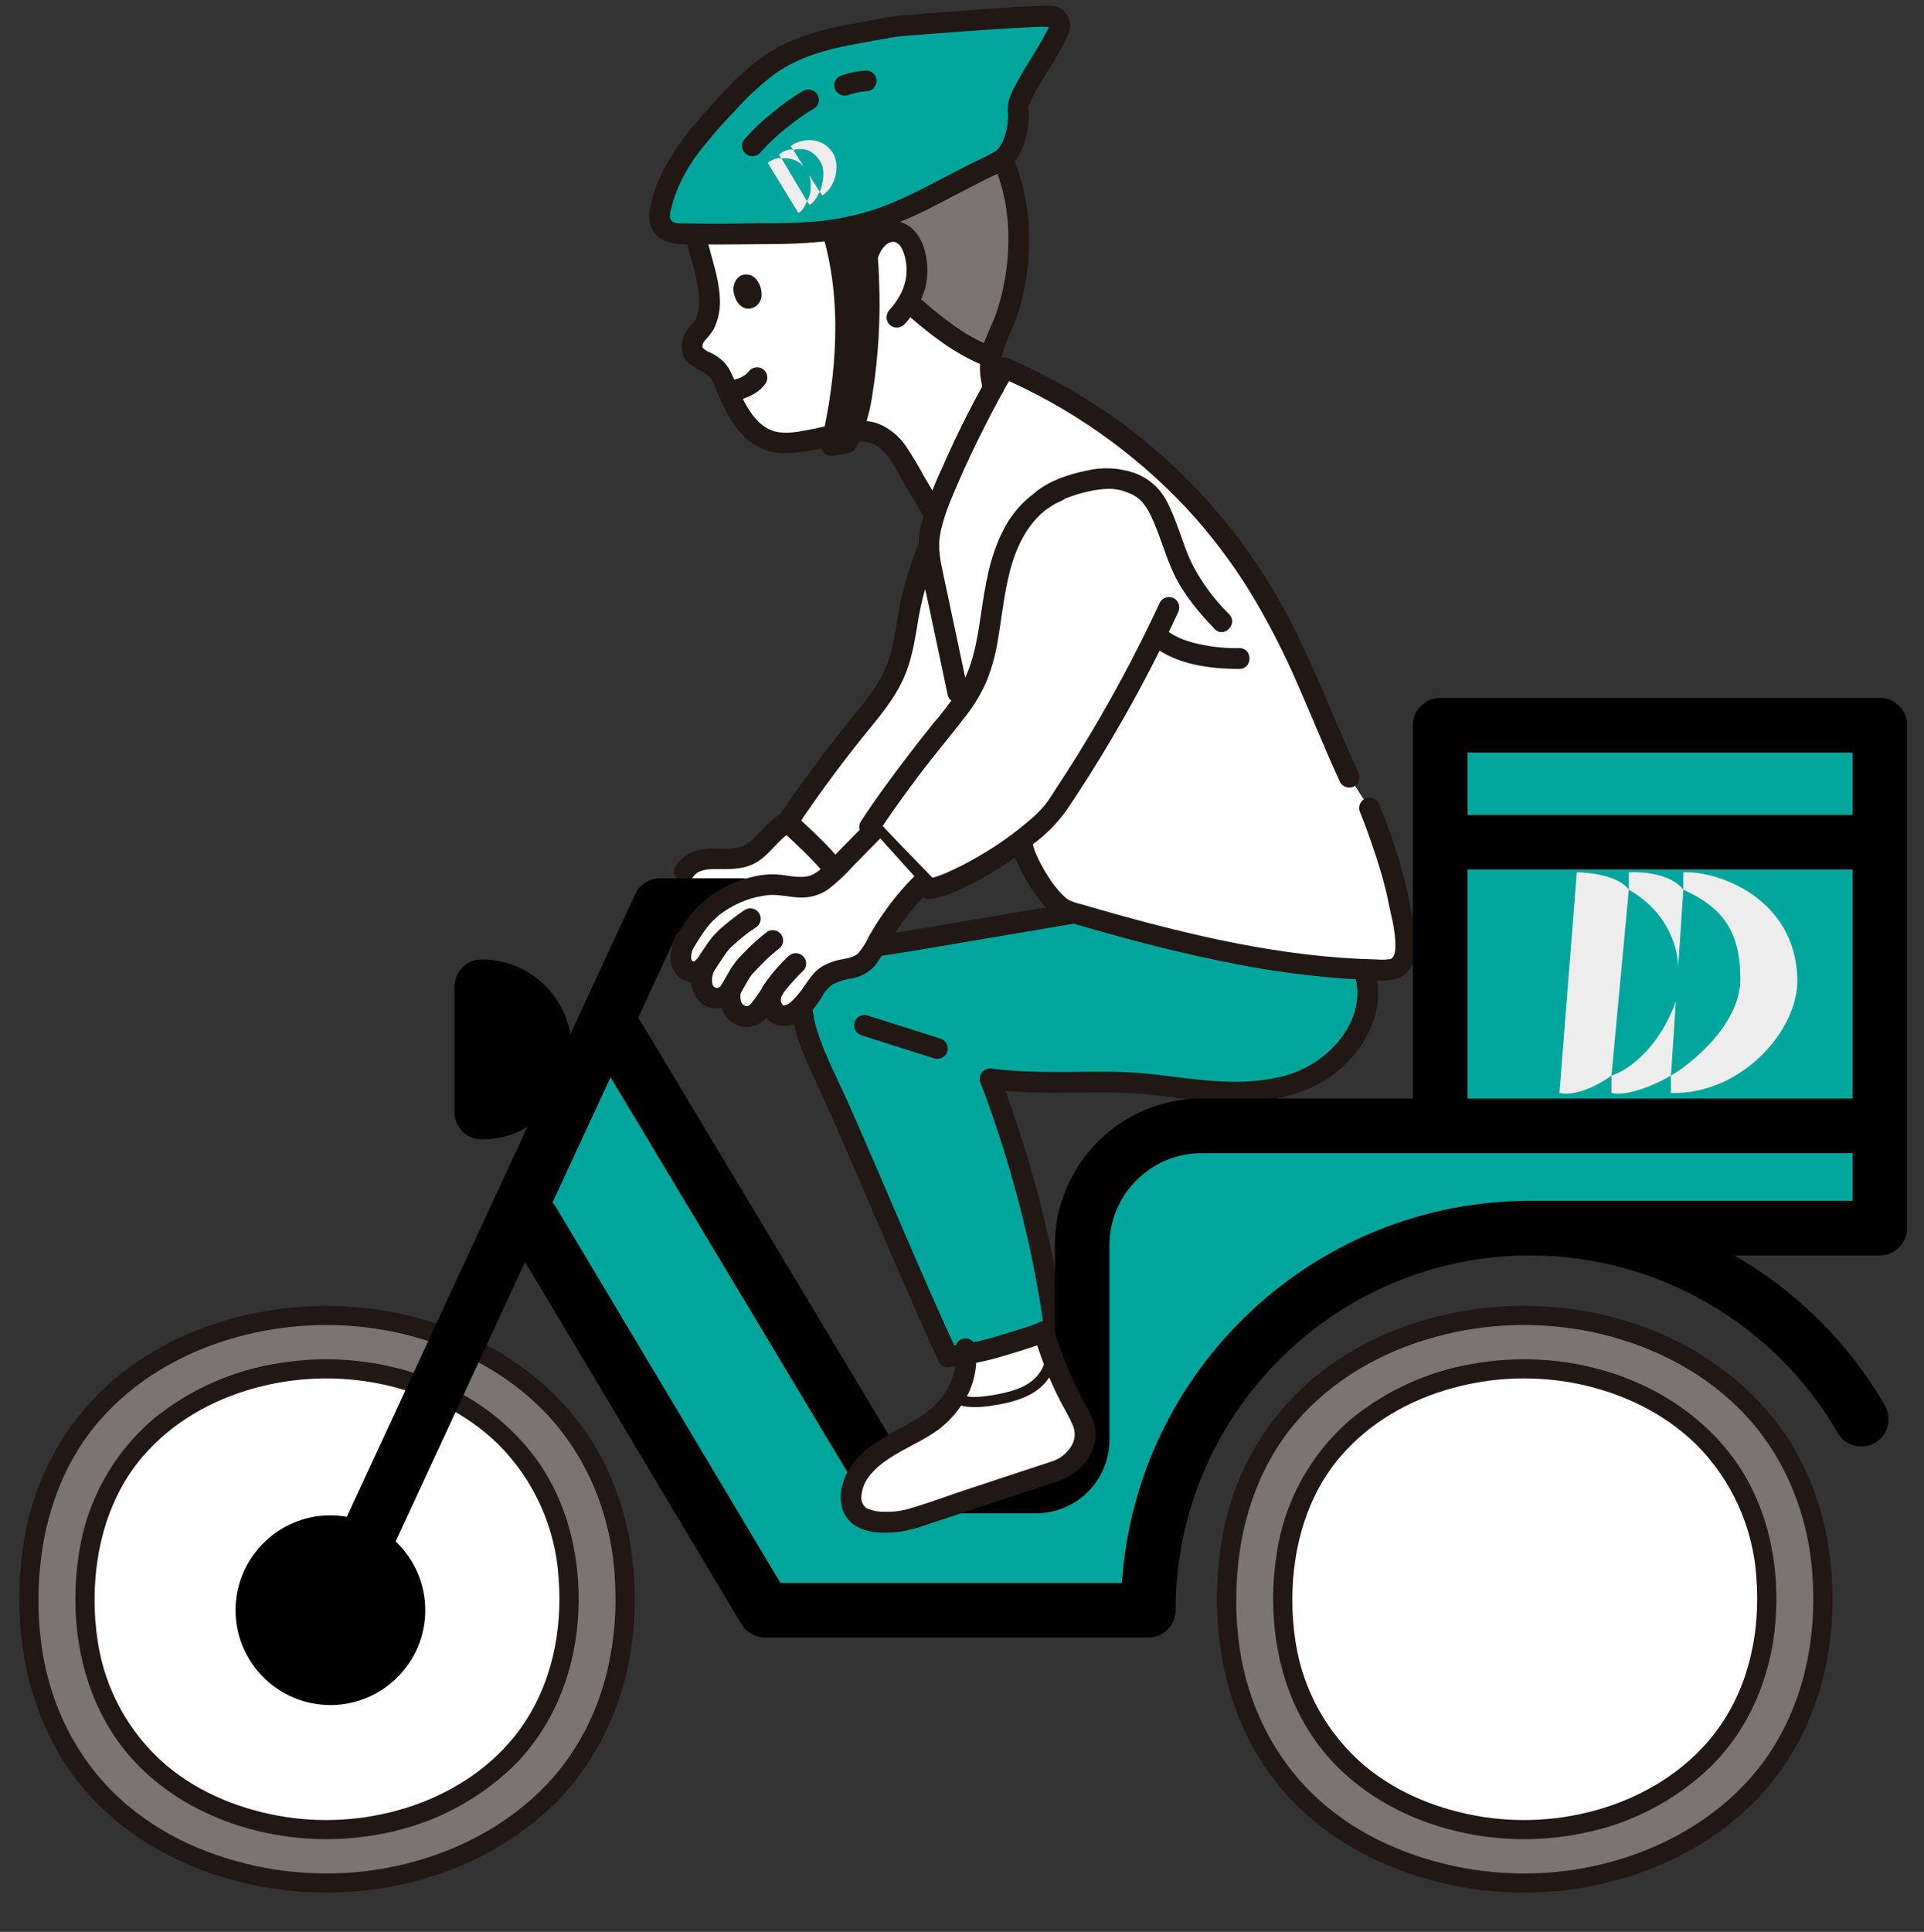 <svg width="253" height="254" viewBox="0 0 253 254" fill="none" xmlns="http://www.w3.org/2000/svg">
<rect x="0" y="0" width="253" height="254" fill="#333333" stroke="none"/>
<g clip-path="url(#clip0_1200_11268)">
<path d="M91.198 29.193C91.397 30.872 91.779 32.524 92.338 34.119C93.124 37.137 94.223 41.323 91.918 43.604C91.445 44.039 91.129 44.619 91.022 45.252C90.802 46.934 92.278 47.228 93.325 47.853C93.987 48.26 94.539 48.822 94.933 49.491C95.492 51.083 97.019 54.585 98.618 56.231C99.642 57.383 101.074 58.093 102.611 58.212C105.119 58.379 108.483 57.401 111.113 56.872C112.629 56.619 113.876 56.508 115.245 57.066C115.599 57.212 115.935 57.397 116.248 57.618C117.615 58.579 118.542 60.157 119.378 61.653C120.472 63.609 121.722 65.61 122.816 67.566L122.916 67.746C123.03 67.4 123.148 67.056 123.267 66.714C124.729 62.487 127.983 55.785 130.637 50.969C130.5 50.56 130.483 50.179 130.358 49.73C129.602 47.059 131.278 44.053 132.312 41.587C134.025 36.634 134.419 31.32 133.455 26.169C131.403 15.968 125.135 11.479 120.64 10.075C114.408 8.062 107.635 8.582 101.784 11.524C96.562 14.07 90.129 19.662 91.197 29.198" fill="white"/>
<path d="M132.119 48.365C129.34 53.038 125.015 61.648 123.267 66.709C122.675 68.187 122.298 69.742 122.145 71.326C122.137 72.764 122.314 74.196 122.672 75.589L125.931 90.972C127.278 96.781 133.339 108.099 134.497 111.075C134.309 112.08 137.365 118.231 140.17 119.707C153.194 123.613 168.457 127.406 182.052 127.527C185.756 127.698 185.083 123.318 183.988 118.856C183.399 114.899 180.519 107.169 180.073 106.227L177.425 102.188C174.773 96.505 174.088 94.216 170.58 86.524C163.507 71.013 151.693 56.952 132.119 48.365Z" fill="white"/>
<path d="M133.638 36.054C134.159 32.772 134.096 29.423 133.451 26.163C131.405 15.964 125.135 11.475 120.639 10.073C114.407 8.057 107.632 8.578 101.781 11.522C96.824 13.936 90.774 19.096 91.089 27.77C94.49 27.453 97.991 27.122 97.991 27.122C101.932 26.887 104.957 28.001 107.73 29.509C110.332 30.922 112.065 34.712 113.938 34.504C114.084 33.185 114.709 31.965 115.695 31.075C116.025 30.805 116.414 30.615 116.83 30.52C117.246 30.425 117.679 30.427 118.094 30.528C119.332 30.881 120.033 32.2 120.32 33.455C120.596 34.497 120.661 35.584 120.512 36.652C120.362 37.72 120.001 38.747 119.449 39.674C122.12 42.051 126.006 45.442 130.303 46.973C130.651 45.109 131.624 43.225 132.31 41.584C132.907 39.782 133.352 37.932 133.638 36.054Z" fill="#7A7473"/>
<path d="M119.482 41.516C122.474 44.127 125.644 46.566 129.352 48.063C129.701 48.157 130.073 48.11 130.387 47.931C130.701 47.753 130.932 47.458 131.03 47.111C131.117 46.762 131.067 46.394 130.89 46.081C130.712 45.769 130.421 45.537 130.077 45.433C128.412 44.713 126.83 43.813 125.361 42.749C123.989 41.765 122.671 40.71 121.411 39.587C121.151 39.339 120.806 39.201 120.447 39.201C120.087 39.201 119.742 39.339 119.482 39.587C119.229 39.845 119.088 40.191 119.088 40.552C119.088 40.912 119.229 41.259 119.482 41.516Z" fill="#211715"/>
<path d="M97.992 28.487C101.189 28.333 104.362 29.113 107.124 30.733C109.37 32.019 110.497 35.063 113.084 35.785C114.778 36.258 115.5 33.626 113.809 33.155C113.456 33.056 114.011 33.286 113.663 33.109C113.539 33.044 113.421 32.97 113.309 32.887C113.309 32.887 112.983 32.603 112.866 32.489C112.379 32.016 111.937 31.5 111.483 30.996C110.493 29.821 109.297 28.835 107.954 28.087C104.904 26.426 101.461 25.622 97.992 25.762C96.245 25.854 96.234 28.582 97.992 28.49V28.487Z" fill="#211715"/>
<path d="M115.595 33.525C115.925 32.65 116.746 31.634 117.65 31.82C117.836 31.871 118.009 31.962 118.158 32.085C118.307 32.208 118.428 32.361 118.514 32.534C118.801 33.043 118.994 33.599 119.082 34.177C119.57 36.674 118.677 38.827 116.966 40.75C116.718 41.01 116.58 41.355 116.58 41.715C116.58 42.074 116.718 42.419 116.966 42.679C117.224 42.932 117.57 43.073 117.931 43.073C118.291 43.073 118.638 42.932 118.895 42.679C120.204 41.312 121.158 39.646 121.675 37.825C122.101 36.06 122.029 34.21 121.466 32.483C120.859 30.692 119.471 29.045 117.427 29.074C115.188 29.103 113.698 30.855 112.965 32.796C112.871 33.145 112.919 33.517 113.097 33.831C113.275 34.144 113.57 34.376 113.917 34.475C114.265 34.563 114.634 34.513 114.947 34.337C115.259 34.16 115.492 33.869 115.595 33.525Z" fill="#211715"/>
<path d="M89.835 29.193C90.103 31.045 90.516 32.873 91.07 34.661C91.462 35.957 91.736 37.287 91.889 38.633C91.999 39.862 92.015 41.314 91.223 42.346C90.76 42.835 90.355 43.374 90.013 43.953C89.626 44.745 89.541 45.65 89.772 46.5C90.194 47.913 91.499 48.353 92.638 49.03C93.76 49.696 93.97 50.828 94.473 51.974C95.716 54.802 97.375 57.837 100.378 59.071C102.06 59.762 103.869 59.635 105.631 59.382C107.602 59.097 109.528 58.586 111.477 58.185C111.65 58.138 111.811 58.057 111.952 57.947C112.094 57.837 112.212 57.7 112.3 57.544C112.389 57.388 112.446 57.217 112.468 57.039C112.49 56.861 112.477 56.681 112.429 56.508C112.382 56.335 112.301 56.174 112.19 56.032C112.08 55.891 111.944 55.773 111.788 55.684C111.632 55.596 111.46 55.539 111.283 55.517C111.105 55.495 110.924 55.508 110.752 55.555C109.157 55.882 107.577 56.286 105.975 56.578C104.693 56.811 103.24 57.064 101.955 56.736C99.293 56.054 97.926 53.058 96.907 50.774C96.387 49.609 96.064 48.472 95.128 47.541C94.639 47.07 94.078 46.678 93.466 46.382C93.046 46.232 92.664 45.994 92.343 45.685C92.457 45.836 92.352 45.584 92.368 45.458C92.409 45.209 92.517 44.975 92.68 44.782C93.124 44.315 93.52 43.804 93.863 43.258C94.475 42.012 94.749 40.627 94.658 39.242C94.519 35.768 92.969 32.614 92.565 29.197C92.554 28.838 92.407 28.498 92.153 28.244C91.9 27.991 91.559 27.843 91.201 27.833C90.84 27.835 90.494 27.979 90.239 28.235C89.984 28.49 89.839 28.836 89.837 29.197L89.835 29.193Z" fill="#211715"/>
<path d="M92.56 29.193C92.21 26.488 92.589 23.738 93.659 21.229C94.63 19.14 96.035 17.281 97.779 15.776C100.567 13.42 103.866 11.746 107.415 10.887C110.963 10.028 114.662 10.008 118.22 10.829C118.984 11.004 119.746 11.207 120.493 11.454C120.676 11.515 120.857 11.579 121.038 11.646C121.112 11.674 121.185 11.703 121.259 11.732C121.333 11.76 121.409 11.791 121.483 11.822C121.364 11.771 121.35 11.765 121.44 11.804C123.129 12.536 124.681 13.553 126.028 14.808C129.94 18.45 132.052 23.806 132.516 29.067C132.808 32.99 132.35 36.933 131.166 40.684C130.645 42.43 129.66 44.01 129.177 45.78C128.7 47.605 128.75 49.528 129.32 51.326C129.801 53.011 132.434 52.292 131.95 50.601C131.453 49.045 131.475 47.369 132.015 45.828C132.548 44.23 133.391 42.756 133.88 41.144C135.003 37.52 135.484 33.728 135.301 29.938C134.96 23.934 132.801 17.777 128.527 13.44C120.379 5.171 105.955 6.031 97.149 12.787C94.808 14.525 92.89 16.769 91.539 19.353C90.037 22.402 89.444 25.818 89.829 29.194C89.839 29.553 89.986 29.894 90.24 30.148C90.493 30.401 90.835 30.548 91.193 30.558C91.554 30.556 91.9 30.412 92.155 30.156C92.41 29.901 92.555 29.555 92.557 29.194L92.56 29.193Z" fill="#211715"/>
<path d="M122.181 72.744C122.151 72.424 122.134 72.103 122.134 71.781C120.847 74.876 119.927 78.112 119.392 81.421C118.987 84.111 118.5 86.834 117.296 89.274C116.248 91.397 114.699 93.222 113.204 95.055C109.79 99.238 106.579 103.576 103.571 108.069C106.03 110.379 107.697 111.722 109.766 114.386C109.829 114.322 109.891 114.259 109.954 114.196L113.511 110.565C115.614 105.416 120.11 100.475 123.982 95.733C124.772 94.766 125.578 93.8 126.312 92.789L122.669 75.591C122.451 74.652 122.289 73.701 122.181 72.744Z" fill="white"/>
<path d="M102.062 109.179C102.508 108.74 103.01 108.362 103.555 108.054C106.282 110.619 108.037 111.99 110.438 115.281C109.889 115.786 109.243 116.175 108.54 116.425C106.856 116.97 105.041 116.338 103.271 116.302C101.367 116.316 99.51 116.889 97.929 117.95C96.18 117.041 94.161 115.976 92.607 115.848C91.58 115.769 90.551 115.965 89.625 116.416C89.448 113.71 91.759 112.949 93.744 112.903C95.181 112.868 96.672 113.078 98.02 112.577C99.678 111.957 100.766 110.403 102.062 109.179Z" fill="white"/>
<path d="M120.817 71.423C119.817 73.88 119.024 76.418 118.447 79.008C117.908 81.565 117.689 84.173 116.88 86.673C116.08 89.145 114.587 91.212 112.959 93.208C111.223 95.338 109.512 97.484 107.86 99.68C105.965 102.196 104.142 104.763 102.39 107.381C102.239 107.642 102.179 107.945 102.217 108.243C102.256 108.542 102.391 108.82 102.603 109.034C104.766 111.061 106.964 113.007 108.797 115.351C109.054 115.605 109.401 115.747 109.762 115.747C110.123 115.747 110.469 115.605 110.726 115.351C110.974 115.091 111.112 114.745 111.112 114.386C111.112 114.027 110.974 113.682 110.726 113.422C108.892 111.078 106.694 109.133 104.532 107.105L104.746 108.758C107.855 104.121 111.182 99.646 114.727 95.334C116.44 93.238 118.056 91.123 119.076 88.594C120.075 86.114 120.392 83.49 120.854 80.879C121.423 77.889 122.292 74.965 123.446 72.149C123.539 71.8 123.491 71.429 123.313 71.115C123.135 70.801 122.84 70.57 122.493 70.471C122.144 70.383 121.775 70.434 121.463 70.611C121.15 70.789 120.918 71.08 120.815 71.424L120.817 71.423Z" fill="#211715"/>
<path d="M103.249 106.688C102.072 107.307 101.025 108.146 100.165 109.16C99.342 110.028 98.49 111.035 97.295 111.373C95.752 111.806 94.067 111.416 92.485 111.657C91.745 111.738 91.032 111.982 90.396 112.37C89.761 112.758 89.219 113.281 88.808 113.903C87.88 115.399 90.239 116.77 91.163 115.28C91.732 114.367 93.026 114.268 93.996 114.26C95.701 114.245 97.374 114.373 98.969 113.644C101.248 112.598 102.368 110.075 104.625 109.044C104.936 108.86 105.161 108.561 105.253 108.212C105.344 107.862 105.295 107.491 105.115 107.178C104.926 106.872 104.627 106.65 104.28 106.559C103.932 106.468 103.563 106.515 103.249 106.689V106.688Z" fill="#211715"/>
<path d="M126.943 177.332C127.41 179.678 126.545 182.211 125.131 184.237C126.365 185.196 128.732 185.075 130.262 184.837C132.689 184.459 137.614 183.71 138.717 179.33C138.158 177.915 137.666 176.476 137.239 175.014" fill="white"/>
<path d="M124.586 185.518C126.144 186.488 128.162 186.473 129.922 186.25C131.15 186.11 132.366 185.878 133.56 185.556C136.565 184.704 139.195 182.838 140.033 179.692C140.485 177.994 137.854 177.27 137.402 178.967C136.785 181.286 134.856 182.372 132.697 182.964C131.777 183.208 130.843 183.394 129.9 183.521C128.702 183.692 127.071 183.852 125.964 183.163C124.469 182.232 123.099 184.591 124.587 185.518H124.586Z" fill="#211715"/>
<path d="M179.381 127.613C181.441 133.387 176.907 139.831 171.21 142.094C165.513 144.357 159.119 143.579 153.043 142.764C144.589 141.627 138.643 142.974 130.19 141.84C132.527 148.037 134.031 153.262 134.769 155.772C136.483 161.956 137.774 168.25 138.633 174.609C136.107 175.619 128.882 178.064 124.665 178.377C119.001 166.168 113.363 152.055 107.696 139.839C105.835 135.829 104.129 130.633 107.142 127.394C108.804 125.608 111.392 125.106 113.797 124.699L141.211 120.057" fill="#00A69C"/>
<path d="M178.065 127.976C179.092 130.959 178.187 134.025 176.349 136.492C174.263 139.175 171.279 141.014 167.945 141.672C163.986 142.564 159.839 142.236 155.846 141.76C153.751 141.51 151.666 141.192 149.559 141.051C147.588 140.918 145.613 140.896 143.638 140.912C139.139 140.95 134.664 141.064 130.19 140.476C129.98 140.477 129.774 140.526 129.586 140.619C129.398 140.713 129.234 140.848 129.107 141.015C128.98 141.182 128.893 141.376 128.853 141.581C128.812 141.787 128.82 142 128.874 142.202C131.774 149.808 134.065 157.633 135.728 165.601C136.337 168.585 136.865 171.59 137.27 174.609L138.272 173.294C136.229 174.107 134.128 174.79 132.021 175.411C129.629 176.191 127.165 176.728 124.666 177.014L125.844 177.689C120.818 166.844 116.323 155.764 111.461 144.846C110.344 142.341 109.079 139.877 108.09 137.319C107.305 135.289 106.523 132.893 106.971 130.693C107.439 128.39 109.228 127.186 111.384 126.591C114.193 125.817 117.167 125.508 120.036 125.022L141.574 121.375C141.921 121.276 142.216 121.044 142.394 120.731C142.572 120.417 142.62 120.045 142.527 119.696C142.424 119.352 142.191 119.061 141.879 118.884C141.566 118.706 141.197 118.656 140.849 118.744L120.988 122.107C117.869 122.636 114.705 123.053 111.612 123.728C109.038 124.29 106.477 125.439 105.136 127.836C102.448 132.643 105.556 138.4 107.571 142.825C110.149 148.487 112.599 154.205 115.054 159.922C117.805 166.329 120.553 172.739 123.485 179.066C123.602 179.274 123.773 179.447 123.98 179.566C124.188 179.685 124.423 179.746 124.662 179.741C127.339 179.463 129.98 178.912 132.545 178.098C134.72 177.464 136.887 176.762 138.993 175.924C139.494 175.725 140.078 175.234 139.995 174.609C138.858 166.236 136.995 157.979 134.425 149.929C133.526 147.085 132.552 144.267 131.506 141.477L130.191 143.203C134.424 143.76 138.664 143.698 142.924 143.647C145.008 143.622 147.093 143.628 149.175 143.754C151.413 143.889 153.624 144.222 155.848 144.488C163.743 145.429 172.876 145.289 178.246 138.47C180.73 135.316 182.046 131.173 180.698 127.251C180.129 125.603 177.494 126.309 178.067 127.976H178.065Z" fill="#211715"/>
<path d="M113.312 136.127L122.896 139.169C123.069 139.216 123.249 139.229 123.427 139.207C123.605 139.185 123.776 139.128 123.932 139.04C124.088 138.951 124.225 138.833 124.335 138.692C124.445 138.551 124.526 138.389 124.574 138.216C124.621 138.043 124.635 137.863 124.612 137.685C124.59 137.508 124.533 137.336 124.445 137.18C124.357 137.024 124.238 136.888 124.097 136.777C123.956 136.667 123.794 136.586 123.621 136.539L114.037 133.497C113.688 133.4 113.316 133.447 113.001 133.625C112.687 133.804 112.456 134.1 112.36 134.449C112.263 134.798 112.31 135.17 112.488 135.485C112.667 135.8 112.963 136.03 113.312 136.127Z" fill="#211715"/>
<path d="M139.086 64.595C135.892 65.871 133.63 68.843 132.362 72.039C131.093 75.235 130.684 78.695 130.173 82.098C129.768 84.788 129.28 87.511 128.076 89.951C127.028 92.074 125.479 93.899 123.985 95.732C120.571 99.915 116.555 105.345 114.352 108.746C116.555 111.155 119.333 113.934 122.111 116.838C123.902 116.94 130.44 113.496 134.038 110.682C135.576 109.479 137.736 107.817 138.831 106.2C144.495 97.833 149.474 89.023 153.722 79.856" fill="white"/>
<path d="M138.722 63.278C135.713 64.581 133.272 66.922 131.846 69.875C130.129 73.242 129.552 76.988 129.005 80.686C128.473 84.296 127.912 87.899 125.883 91.015C124.879 92.467 123.801 93.866 122.653 95.207C121.554 96.563 120.477 97.936 119.421 99.325C117.247 102.167 115.115 105.054 113.165 108.054C113.017 108.316 112.957 108.618 112.996 108.916C113.034 109.214 113.168 109.492 113.378 109.707C114.878 111.343 116.426 112.934 117.972 114.525C118.835 115.413 119.696 116.303 120.556 117.193C121.005 117.661 121.4 118.169 122.102 118.199C122.388 118.201 122.674 118.172 122.954 118.113C124.263 117.812 125.527 117.339 126.712 116.708C128.312 115.944 129.868 115.092 131.372 114.155C132.89 113.206 134.352 112.169 135.751 111.051C137.436 109.825 138.921 108.345 140.152 106.665C142.786 102.78 145.259 98.783 147.586 94.707C150.222 90.091 152.659 85.37 154.896 80.543C155.069 80.228 155.114 79.86 155.023 79.513C154.932 79.166 154.711 78.867 154.406 78.677C154.093 78.498 153.722 78.448 153.373 78.54C153.024 78.631 152.725 78.856 152.541 79.167C149.371 85.998 145.797 92.635 141.836 99.04C140.857 100.621 139.855 102.188 138.83 103.741C138.372 104.434 137.936 105.167 137.42 105.819C136.852 106.503 136.223 107.136 135.54 107.708C133.387 109.581 131.053 111.236 128.573 112.648C127.241 113.428 125.866 114.131 124.454 114.754C123.971 114.963 123.478 115.145 122.976 115.3C122.777 115.357 122.572 115.398 122.373 115.456C122.271 115.486 122.048 115.477 122.411 115.46C122.307 115.465 122.207 115.474 122.103 115.471L123.069 115.869C120.485 113.17 117.835 110.531 115.31 107.776L115.523 109.429C117.164 106.904 118.941 104.465 120.751 102.058C122.797 99.336 125.005 96.746 127.067 94.04C128.181 92.614 129.103 91.048 129.808 89.38C130.456 87.716 130.923 85.986 131.201 84.222C131.844 80.556 132.129 76.804 133.353 73.265C134.394 70.253 136.391 67.167 139.445 65.904C139.788 65.799 140.077 65.566 140.254 65.254C140.431 64.943 140.482 64.575 140.398 64.227C140.3 63.879 140.069 63.584 139.755 63.406C139.441 63.227 139.069 63.18 138.72 63.274L138.722 63.278Z" fill="#211715"/>
<path d="M130.94 47.678C128.299 52.164 125.934 56.808 123.86 61.583C122.707 64.01 121.781 66.539 121.095 69.137C120.294 72.624 121.39 76.114 122.112 79.522L124.613 91.334C124.976 93.05 127.606 92.324 127.243 90.609L125.09 80.445C124.731 78.751 124.372 77.057 124.013 75.363C123.685 73.81 123.339 72.233 123.57 70.64C123.927 68.174 125.028 65.704 126.011 63.426C127.05 61.017 128.182 58.649 129.364 56.307C130.602 53.852 131.892 51.419 133.294 49.054C134.192 47.541 131.835 46.167 130.939 47.678H130.94Z" fill="#211715"/>
<path d="M133.122 111.152C133.196 111.991 133.436 112.807 133.826 113.553C134.25 114.519 134.744 115.452 135.304 116.345C135.954 117.419 136.711 118.424 137.563 119.346C138.386 120.26 139.449 120.926 140.631 121.269C147.071 123.183 153.57 124.92 160.151 126.273C166.713 127.691 173.383 128.553 180.09 128.849C181.404 128.894 182.866 129.085 184.092 128.505C184.574 128.259 184.996 127.91 185.328 127.483C185.66 127.055 185.894 126.56 186.013 126.032C186.67 123.491 185.745 120.842 185.286 118.357C184.78 115.818 184.096 113.318 183.237 110.876C182.675 109.062 182.013 107.28 181.255 105.539C181.07 105.229 180.771 105.004 180.422 104.912C180.073 104.821 179.701 104.87 179.388 105.05C179.082 105.238 178.861 105.537 178.769 105.885C178.678 106.232 178.725 106.602 178.899 106.916C178.922 106.966 179.036 107.225 178.93 106.98C178.816 106.72 178.976 107.097 179.001 107.159C179.126 107.472 179.246 107.784 179.365 108.102C179.686 108.955 179.995 109.812 180.291 110.675C181.021 112.785 181.712 114.917 182.24 117.086C182.483 118.079 182.653 119.085 182.882 120.08C183.173 121.222 183.37 122.385 183.47 123.559C183.488 123.852 183.497 124.146 183.489 124.439C183.485 124.553 183.46 124.95 183.47 124.874C183.446 125.237 183.329 125.589 183.129 125.894C183.041 125.998 182.921 126.071 182.788 126.102C182.222 126.186 181.648 126.202 181.078 126.149C168.689 125.882 156.437 122.971 144.58 119.578C143.781 119.351 142.983 119.119 142.186 118.883C141.534 118.763 140.907 118.532 140.332 118.201C140.139 118.06 140.449 118.297 140.255 118.14C140.132 118.041 140.016 117.934 139.902 117.827C139.699 117.637 139.507 117.438 139.32 117.232C138.939 116.808 138.586 116.36 138.263 115.89C137.596 114.927 137.005 113.914 136.497 112.858C136.388 112.635 136.282 112.408 136.186 112.179C136.268 112.375 136.164 112.123 136.145 112.071C136.108 111.976 136.072 111.882 136.038 111.787C135.975 111.608 135.927 111.428 135.872 111.247C135.746 110.83 135.857 111.435 135.854 111.156C135.837 109.402 133.11 109.398 133.126 111.156L133.122 111.152Z" fill="#211715"/>
<path d="M131.43 49.545C140.708 53.553 149.066 59.421 155.989 66.786C159.068 70.116 161.827 73.73 164.229 77.577C166.685 81.601 168.85 85.795 170.707 90.128C172.583 94.365 174.278 98.662 176.241 102.876C176.425 103.186 176.724 103.412 177.074 103.503C177.423 103.595 177.794 103.545 178.107 103.366C178.413 103.178 178.635 102.878 178.726 102.531C178.818 102.183 178.771 101.814 178.596 101.499C174.865 93.491 171.929 85.05 167.305 77.376C162.358 69.134 155.871 61.922 148.198 56.132C143.426 52.57 138.261 49.57 132.803 47.191C132.488 47.019 132.119 46.974 131.773 47.065C131.426 47.156 131.127 47.376 130.937 47.68C130.757 47.993 130.707 48.364 130.799 48.713C130.89 49.062 131.116 49.361 131.426 49.546L131.43 49.545Z" fill="#211715"/>
<path d="M152.743 156.933C153.18 157.029 153.617 157.129 154.05 157.235C154.226 157.291 154.414 157.299 154.594 157.258C154.774 157.251 154.949 157.195 155.101 157.097C155.256 157.014 155.388 156.893 155.484 156.745C155.604 156.614 155.688 156.455 155.727 156.282L155.776 155.919C155.777 155.677 155.712 155.439 155.59 155.231L155.377 154.955C155.21 154.788 155.003 154.667 154.775 154.604C154.34 154.499 153.904 154.398 153.468 154.303C153.292 154.246 153.104 154.238 152.924 154.278C152.744 154.286 152.569 154.342 152.417 154.44C152.121 154.632 151.9 154.92 151.792 155.255L151.743 155.618C151.743 155.86 151.808 156.097 151.93 156.306L152.143 156.582C152.31 156.749 152.517 156.87 152.744 156.933H152.743Z" fill="#211715"/>
<path d="M111.473 58.185C112.614 57.998 113.829 57.881 114.904 58.402C115.919 58.977 116.754 59.821 117.318 60.841C118.041 61.977 118.667 63.176 119.35 64.336C120.117 65.638 120.895 66.933 121.635 68.25C122.494 69.781 124.852 68.408 123.99 66.873C123.178 65.427 122.319 64.008 121.481 62.578C120.765 61.234 119.98 59.929 119.13 58.667C118.26 57.376 117.037 56.363 115.607 55.749C114.03 55.124 112.382 55.288 110.75 55.555C110.403 55.653 110.108 55.884 109.93 56.198C109.752 56.512 109.704 56.884 109.798 57.232C109.901 57.576 110.133 57.867 110.446 58.045C110.758 58.222 111.127 58.272 111.475 58.185H111.473Z" fill="#211715"/>
<path d="M96.535 52.708C97.493 52.565 98.413 52.233 99.243 51.732C99.835 51.383 100.341 50.906 100.724 50.335C100.904 50.022 100.953 49.651 100.861 49.302C100.77 48.953 100.545 48.654 100.235 48.469C99.921 48.294 99.551 48.248 99.203 48.339C98.856 48.43 98.556 48.652 98.369 48.959C98.338 49.007 98.304 49.053 98.27 49.098L98.483 48.822C98.325 49.018 98.143 49.194 97.942 49.346L98.219 49.133C97.882 49.386 97.516 49.596 97.127 49.758L97.453 49.621C96.925 49.838 96.374 49.992 95.81 50.079C95.467 50.173 95.175 50.398 94.995 50.704C94.812 51.023 94.763 51.401 94.858 51.755C94.953 52.097 95.177 52.389 95.483 52.57L95.809 52.708C96.046 52.773 96.297 52.773 96.534 52.708H96.535Z" fill="#211715"/>
<path d="M96.442 37.829C96.385 38.776 97.025 40.775 98.658 40.577C100.761 40.072 100.306 37.581 99.33 36.587C98.531 35.773 96.735 35.777 96.442 37.829Z" fill="#211715"/>
<path d="M120.614 3.224C119.551 3.305 118.618 3.374 117.881 3.426L113.132 4.318C109.777 4.949 106.362 5.6 103.344 7.197C100.338 8.788 97.885 11.232 95.565 13.717C91.521 18.049 87.689 22.324 86.738 28.11C86.66 28.648 86.78 29.195 87.075 29.651C87.371 30.106 87.822 30.438 88.345 30.586C88.791 30.683 89.247 30.732 89.704 30.732C92.943 30.798 96.183 30.795 99.422 30.724C115.249 30.911 117.505 28.036 131.491 21.12C133.048 20.35 134.193 16.935 133.858 14.332C133.638 12.627 138.191 6.615 139.295 3.796C139.369 3.609 139.395 3.407 139.373 3.207C139.35 3.008 139.279 2.817 139.165 2.651C139.052 2.486 138.899 2.35 138.721 2.257C138.544 2.164 138.346 2.116 138.145 2.117C134.759 2.133 126.013 2.816 120.614 3.224Z" fill="#00A69C"/>
<path d="M138.175 66.569C138.015 66.696 138.413 66.411 138.459 66.38C138.634 66.269 138.813 66.165 138.994 66.067C139.351 65.873 139.719 65.698 140.095 65.544C141.058 65.157 142.05 64.85 143.063 64.626C143.964 64.409 144.885 64.288 145.812 64.267C146.598 64.257 147.38 64.402 148.11 64.695C149.748 65.248 150.553 66.192 151.33 67.796C152.519 70.258 153.177 72.94 154.344 75.415C155.642 78.163 157.629 80.514 159.714 82.697C160.929 83.968 162.856 82.038 161.643 80.768C159.642 78.807 157.972 76.534 156.699 74.038C155.476 71.443 154.824 68.612 153.503 66.058C152.606 64.225 151.02 62.822 149.091 62.155C147.066 61.474 144.89 61.384 142.816 61.893C140.51 62.357 138.103 63.163 136.243 64.64C135.989 64.897 135.847 65.243 135.847 65.604C135.847 65.965 135.989 66.312 136.243 66.569C136.503 66.817 136.848 66.955 137.207 66.955C137.566 66.955 137.912 66.817 138.172 66.569H138.175Z" fill="#211715"/>
<path d="M151.618 84.935C154.773 87.397 159.102 87.947 162.988 87.943C164.743 87.943 164.746 85.215 162.988 85.215C161.089 85.245 159.193 85.042 157.343 84.612C156.941 84.513 156.543 84.399 156.15 84.271C155.962 84.21 155.775 84.145 155.591 84.077C155.516 84.049 155.109 83.886 155.255 83.949C154.907 83.798 154.568 83.627 154.239 83.437C154.093 83.354 153.95 83.266 153.81 83.174C153.735 83.125 153.344 82.841 153.55 83.004C153.289 82.758 152.944 82.622 152.585 82.622C152.227 82.622 151.882 82.758 151.621 83.004C151.368 83.261 151.226 83.607 151.226 83.968C151.226 84.329 151.368 84.675 151.621 84.932L151.618 84.935Z" fill="#211715"/>
<path d="M109.93 55.562C111.464 47.396 111.835 38.052 109.418 30.238C110.813 30.049 112.195 29.771 113.555 29.408C114.97 37.782 114.369 53.243 111.356 58.227L109.305 58.568C109.528 57.588 109.737 56.586 109.93 55.562Z" fill="#211715"/>
<path d="M120.614 3.224C119.551 3.305 118.618 3.374 117.881 3.426L113.132 4.318C109.777 4.949 106.362 5.6 103.344 7.197C100.338 8.788 97.885 11.232 95.565 13.717C91.521 18.049 87.689 22.324 86.738 28.11C86.66 28.648 86.78 29.195 87.075 29.651C87.371 30.106 87.822 30.438 88.345 30.586C88.791 30.683 89.247 30.732 89.704 30.732C92.943 30.798 96.183 30.795 99.422 30.724C115.249 30.911 117.505 28.036 131.491 21.12C133.048 20.35 134.193 16.935 133.858 14.332C133.638 12.627 138.191 6.615 139.295 3.796C139.369 3.609 139.395 3.407 139.373 3.207C139.35 3.008 139.279 2.817 139.165 2.651C139.052 2.486 138.899 2.35 138.721 2.257C138.544 2.164 138.346 2.116 138.145 2.117C134.759 2.133 126.013 2.816 120.614 3.224Z" fill="#00A69C"/>
<path d="M112.236 29.772C112.805 33.612 113.027 37.494 112.9 41.374C112.893 45.347 112.487 49.31 111.688 53.203C111.503 54.054 111.271 54.894 110.994 55.72C110.93 55.909 110.861 56.096 110.791 56.283C110.76 56.363 110.729 56.442 110.697 56.521C110.769 56.342 110.706 56.502 110.665 56.592C110.518 56.916 110.355 57.233 110.175 57.541L110.989 56.916L108.938 57.257L110.616 58.934C112.76 49.534 113.585 39.223 110.73 29.88C110.218 28.206 107.584 28.92 108.099 30.605C110.813 39.486 110.024 49.272 107.985 58.209C107.928 58.441 107.931 58.684 107.995 58.914C108.058 59.144 108.181 59.354 108.35 59.523C108.519 59.691 108.728 59.814 108.958 59.878C109.189 59.941 109.431 59.944 109.663 59.887C110.307 59.78 110.976 59.716 111.611 59.563C112.572 59.33 112.94 58.189 113.28 57.364C113.973 55.56 114.462 53.684 114.735 51.772C115.516 46.82 115.804 41.803 115.594 36.794C115.52 34.199 115.277 31.611 114.867 29.047C114.768 28.7 114.537 28.405 114.223 28.227C113.909 28.049 113.537 28.001 113.189 28.095C112.845 28.198 112.553 28.43 112.376 28.742C112.199 29.055 112.149 29.424 112.236 29.772Z" fill="#211715"/>
<path d="M120.615 1.861C119.224 1.933 117.839 2.083 116.466 2.31C115.067 2.573 113.668 2.835 112.269 3.098C109.409 3.553 106.609 4.329 103.923 5.41C99.027 7.546 95.267 11.832 91.839 15.794C90.112 17.708 88.613 19.818 87.374 22.08C86.78 23.211 86.293 24.395 85.919 25.617C85.561 26.803 85.142 28.183 85.488 29.413C86.362 32.523 89.951 32.114 92.481 32.134C95.462 32.159 98.443 32.11 101.424 32.093C105.613 32.069 109.866 31.814 113.926 30.718C117.315 29.704 120.589 28.337 123.693 26.64C125.725 25.599 127.744 24.537 129.779 23.501C130.814 22.976 132.032 22.555 132.909 21.778C133.703 20.994 134.294 20.029 134.631 18.966C135.041 17.836 135.26 16.645 135.278 15.443C135.322 15.014 135.301 14.581 135.215 14.159C135.242 14.238 135.14 14.412 135.23 14.107C135.275 13.957 135.317 13.809 135.368 13.662C135.461 13.409 135.572 13.162 135.7 12.924C135.897 12.526 136.109 12.139 136.325 11.753C136.805 10.901 137.315 10.068 137.824 9.233C138.857 7.692 139.758 6.067 140.519 4.375C140.76 3.801 140.789 3.159 140.602 2.565C140.415 1.97 140.023 1.461 139.496 1.129C138.697 0.63 137.7 0.751 136.803 0.782C132.448 0.93 128.097 1.294 123.753 1.62L120.611 1.857C120.252 1.866 119.91 2.012 119.656 2.266C119.402 2.52 119.256 2.862 119.247 3.221C119.25 3.582 119.395 3.927 119.65 4.182C119.905 4.438 120.25 4.582 120.611 4.585C124.804 4.268 128.997 3.938 133.195 3.688C134.118 3.631 135.04 3.583 135.963 3.542C136.338 3.526 136.712 3.512 137.086 3.501C137.304 3.494 137.903 3.593 138.088 3.481C138.115 3.464 138.165 3.465 138.097 3.485C137.753 3.588 138.338 2.945 137.978 3.433C137.969 3.445 137.9 3.629 137.956 3.489C138.02 3.333 137.914 3.58 137.899 3.613C137.809 3.799 137.72 3.986 137.626 4.17C137.251 4.898 136.835 5.603 136.415 6.305C135.477 7.87 134.482 9.404 133.621 11.014C133.248 11.678 132.935 12.374 132.685 13.093C132.52 13.761 132.475 14.452 132.551 15.135C132.563 16.128 132.4 17.115 132.069 18.051C131.932 18.451 131.751 18.834 131.529 19.193C131.472 19.287 131.317 19.508 131.302 19.527C131.236 19.605 131.165 19.68 131.09 19.75C130.779 20.044 131.166 19.721 130.977 19.843C129.942 20.436 128.878 20.976 127.788 21.459C126.806 21.96 125.826 22.466 124.848 22.976C121.836 24.539 118.786 26.186 115.714 27.295C112.559 28.397 109.264 29.046 105.926 29.221C103.573 29.374 101.223 29.326 98.868 29.372C95.999 29.429 93.13 29.431 90.26 29.38C89.529 29.367 88.292 29.55 88.095 28.598C88.071 28.169 88.135 27.739 88.282 27.336C88.422 26.746 88.592 26.164 88.793 25.593C89.587 23.493 90.701 21.528 92.093 19.768C93.559 17.903 95.123 16.116 96.778 14.416C98.396 12.592 100.204 10.946 102.172 9.507C106.565 6.484 112.072 5.901 117.188 4.94C118.322 4.76 119.466 4.642 120.613 4.588C120.972 4.58 121.314 4.433 121.568 4.18C121.822 3.926 121.969 3.584 121.977 3.225C121.974 2.864 121.83 2.519 121.575 2.264C121.32 2.009 120.975 1.864 120.615 1.861Z" fill="#211715"/>
<path d="M99.892 20.15C100.99 18.906 102.201 17.766 103.51 16.745C103.677 16.609 103.846 16.474 104.015 16.341C104.046 16.317 104.321 16.101 104.17 16.219C104.02 16.337 104.335 16.093 104.364 16.071C104.68 15.831 105.001 15.597 105.325 15.367C105.863 14.978 106.423 14.621 107.002 14.297C107.312 14.113 107.537 13.813 107.628 13.464C107.72 13.115 107.671 12.744 107.491 12.431C107.304 12.125 107.005 11.902 106.657 11.811C106.309 11.72 105.94 11.767 105.626 11.942C104.223 12.755 102.898 13.695 101.665 14.748C100.325 15.787 99.085 16.95 97.963 18.221C97.711 18.478 97.57 18.824 97.571 19.183C97.573 19.543 97.716 19.888 97.971 20.142C98.225 20.397 98.57 20.54 98.93 20.542C99.289 20.543 99.635 20.403 99.892 20.15Z" fill="#211715"/>
<path d="M111.43 12.524C112.123 12.286 112.838 12.117 113.564 12.018L113.201 12.067C113.431 12.037 113.662 12.014 113.894 11.998C114.254 11.99 114.599 11.848 114.86 11.6C115.116 11.345 115.259 10.998 115.259 10.636C115.259 10.274 115.116 9.927 114.86 9.672C114.733 9.544 114.583 9.444 114.417 9.376C114.251 9.307 114.073 9.273 113.894 9.274C112.808 9.343 111.736 9.553 110.705 9.899C110.366 10.001 110.076 10.223 109.89 10.524C109.799 10.679 109.74 10.85 109.716 11.027C109.691 11.205 109.702 11.385 109.748 11.558C109.793 11.732 109.872 11.894 109.981 12.037C110.089 12.18 110.224 12.3 110.379 12.39C110.536 12.482 110.71 12.542 110.89 12.566C111.071 12.589 111.254 12.576 111.43 12.528V12.524Z" fill="#211715"/>
<path d="M201.236 199.232C208.114 199.232 213.71 204.828 213.71 211.706C213.71 218.583 208.114 224.177 201.236 224.177C194.358 224.177 188.762 218.583 188.762 211.706C188.762 204.828 194.358 199.232 201.236 199.232Z" fill="black"/>
<path d="M161.296 210.259C161.296 183.565 182.644 172.937 200.5 172.937C218.355 172.937 239.704 184.167 239.704 210.259C239.704 236.35 218.356 247.58 200.5 247.58C182.644 247.58 161.296 236.952 161.296 210.259Z" fill="#7A7473"/>
<path d="M168.673 210.26C168.673 188.59 186.003 179.963 200.5 179.963C214.996 179.963 232.327 189.079 232.327 210.26C232.327 231.441 214.996 240.557 200.5 240.557C186.004 240.557 168.673 231.929 168.673 210.26Z" fill="white"/>
<path d="M169.937 210.259C169.955 203.462 171.85 196.623 176.316 191.445C180.161 186.987 185.354 184.051 190.966 182.509C196.367 181.02 202.043 180.828 207.532 181.948C213.301 183.154 218.769 185.747 223 189.867C227.696 194.547 230.523 200.778 230.953 207.393C231.501 214.421 230.052 221.587 225.874 227.359C222.415 232.137 217.22 235.566 211.708 237.433C206.372 239.236 200.683 239.738 195.113 238.897C189.383 238.009 183.813 235.823 179.412 232.125C174.526 227.96 171.309 222.169 170.356 215.82C170.068 213.981 169.929 212.121 169.937 210.259C169.933 208.635 167.408 208.632 167.412 210.259C167.431 217.677 169.538 224.97 174.383 230.685C178.465 235.502 184.182 238.752 190.225 240.426C196.086 242.045 202.249 242.244 208.203 241.005C214.478 239.759 220.269 236.75 224.895 232.33C230.069 227.24 232.891 220.404 233.47 213.221C234.069 205.778 232.479 197.998 228.051 191.884C224.211 186.578 218.679 182.815 212.517 180.698C206.702 178.736 200.498 178.217 194.438 179.186C188.263 180.084 182.449 182.65 177.623 186.607C172.368 191.113 168.912 197.362 167.888 204.208C167.573 206.209 167.413 208.232 167.409 210.258C167.405 211.883 169.93 211.885 169.934 210.258L169.937 210.259Z" fill="#211715"/>
<path d="M162.557 210.259C162.575 201.838 164.925 193.378 170.445 186.941C175.203 181.395 181.67 177.724 188.639 175.802C195.355 173.944 202.417 173.704 209.243 175.103C216.408 176.601 223.21 179.843 228.462 184.969C234.35 190.718 237.659 198.503 238.303 206.696C238.987 215.415 237.184 224.332 231.994 231.49C227.68 237.444 221.231 241.701 214.348 244.026C210.981 245.166 207.487 245.89 203.944 246.18C200.528 246.446 197.093 246.321 193.706 245.805C186.625 244.696 179.741 241.969 174.288 237.378C168.134 232.199 164.35 225.029 163.068 217.092C162.718 214.831 162.547 212.547 162.557 210.259C162.554 208.635 160.029 208.632 160.032 210.259C160.051 219.325 162.627 228.267 168.561 235.247C173.553 241.121 180.521 245.085 187.898 247.131C195.075 249.12 202.623 249.366 209.915 247.85C217.51 246.262 224.802 242.695 230.356 237.228C236.662 231.017 240.112 222.679 240.82 213.918C241.557 204.783 239.61 195.253 234.174 187.752C229.477 181.273 222.693 176.678 215.16 174.104C208.087 171.727 200.545 171.093 193.174 172.256C185.648 173.411 178.348 176.431 172.5 181.357C166.066 186.884 161.842 194.547 160.604 202.938C160.226 205.36 160.035 207.808 160.032 210.259C160.029 211.884 162.554 211.886 162.557 210.259Z" fill="#211715"/>
<path d="M3.794 210.259C3.794 183.565 25.142 172.937 42.998 172.937C60.853 172.937 82.202 184.167 82.202 210.259C82.202 236.35 60.854 247.58 42.998 247.58C25.142 247.58 3.794 236.952 3.794 210.259Z" fill="#7A7473"/>
<path d="M11.171 210.26C11.171 188.59 28.501 179.963 42.998 179.963C57.495 179.963 74.825 189.079 74.825 210.26C74.825 231.441 57.494 240.557 42.998 240.557C28.502 240.557 11.171 231.929 11.171 210.26Z" fill="white"/>
<path d="M12.435 210.259C12.453 203.462 14.348 196.623 18.814 191.445C22.66 186.987 27.852 184.051 33.464 182.509C38.865 181.02 44.541 180.828 50.03 181.948C55.8 183.154 61.267 185.747 65.499 189.867C70.194 194.547 73.021 200.778 73.451 207.393C73.999 214.421 72.55 221.587 68.372 227.359C64.913 232.137 59.718 235.566 54.206 237.433C48.87 239.236 43.181 239.738 37.611 238.897C31.881 238.009 26.311 235.823 21.91 232.125C17.024 227.96 13.807 222.169 12.854 215.82C12.566 213.981 12.427 212.121 12.435 210.259C12.431 208.635 9.906 208.632 9.91 210.259C9.929 217.677 12.036 224.97 16.881 230.685C20.963 235.502 26.68 238.752 32.723 240.426C38.584 242.045 44.748 242.244 50.701 241.005C56.976 239.759 62.767 236.75 67.393 232.33C72.567 227.24 75.389 220.404 75.968 213.221C76.567 205.778 74.977 197.998 70.549 191.884C66.709 186.578 61.177 182.815 55.015 180.698C49.2 178.736 42.996 178.217 36.936 179.186C30.761 180.084 24.947 182.65 20.121 186.607C14.866 191.113 11.41 197.362 10.386 204.208C10.071 206.209 9.911 208.232 9.907 210.258C9.903 211.883 12.428 211.885 12.432 210.258L12.435 210.259Z" fill="#211715"/>
<path d="M5.055 210.259C5.073 201.838 7.423 193.378 12.943 186.94C17.701 181.395 24.168 177.724 31.137 175.802C37.853 173.944 44.915 173.704 51.741 175.103C58.906 176.601 65.708 179.843 70.96 184.969C76.848 190.717 80.157 198.503 80.801 206.696C81.485 215.415 79.682 224.331 74.492 231.49C70.178 237.443 63.729 241.7 56.846 244.026C53.479 245.166 49.985 245.89 46.442 246.18C43.026 246.446 39.591 246.32 36.204 245.805C29.123 244.696 22.239 241.969 16.786 237.378C10.632 232.199 6.848 225.029 5.566 217.092C5.216 214.831 5.045 212.547 5.055 210.259C5.052 208.635 2.527 208.631 2.53 210.259C2.549 219.325 5.125 228.267 11.059 235.247C16.051 241.121 23.019 245.085 30.396 247.131C37.573 249.12 45.121 249.366 52.413 247.85C60.008 246.261 67.3 242.695 72.854 237.227C79.16 231.017 82.61 222.678 83.318 213.917C84.055 204.783 82.109 195.253 76.672 187.752C71.975 181.273 65.191 176.677 57.658 174.104C50.585 171.726 43.043 171.092 35.672 172.256C28.146 173.41 20.846 176.431 14.998 181.357C8.564 186.884 4.34 194.547 3.102 202.938C2.724 205.36 2.533 207.808 2.53 210.259C2.527 211.884 5.052 211.886 5.055 210.259Z" fill="#211715"/>
<path fill-rule="evenodd" clip-rule="evenodd" d="M63.794 177.25L60.757 183.805L52.023 202.663C54.42 204.938 55.919 208.149 55.919 211.707C55.919 218.583 50.324 224.178 43.445 224.178C36.568 224.178 30.972 218.584 30.972 211.707C30.972 204.829 36.567 199.233 43.445 199.233C44.183 199.233 44.904 199.301 45.607 199.424L54.279 180.7L57.313 174.152L69.346 148.175C67.586 149.213 65.538 149.812 63.351 149.812C61.367 149.812 59.76 148.204 59.76 146.221V129.737C59.76 127.754 61.367 126.146 63.351 126.146C69.185 126.146 74.043 130.391 75.007 135.953L83.529 117.556C84.117 116.287 85.388 115.474 86.788 115.474H97.5C99.484 115.474 101.092 117.082 101.092 119.065C101.092 121.049 99.484 122.657 97.5 122.657H89.082L83.9 133.843C84.052 134.012 84.191 134.196 84.312 134.399L118.742 191.789H136.237C137.602 191.789 138.713 190.678 138.713 189.314V163.749C138.713 153.1 147.377 144.436 158.025 144.436H185.787V95.359C185.787 93.375 187.395 91.767 189.379 91.767H247.197C249.18 91.767 250.788 93.375 250.788 95.359V161.463C250.788 163.447 249.18 165.055 247.197 165.055H228.047C236.147 169.71 243.048 176.456 247.867 184.786C248.86 186.504 248.273 188.7 246.556 189.693C244.84 190.686 242.643 190.1 241.649 188.382C233.326 173.993 217.84 165.054 201.236 165.054C175.511 165.054 154.583 185.982 154.583 211.707C154.583 213.691 152.975 215.299 150.992 215.299H100.591C99.327 215.299 98.156 214.634 97.508 213.549L69.046 165.909L63.794 177.25ZM243.605 114.318V144.436H202.622H192.97V114.318H243.605ZM192.97 107.135V98.95H243.605V107.135H192.97ZM102.629 208.116L73.117 158.717C72.984 158.494 72.829 158.292 72.659 158.109L80.284 141.648L113.627 197.228C114.276 198.31 115.445 198.972 116.707 198.972H136.236C141.562 198.972 145.895 194.639 145.895 189.314V163.749C145.895 157.061 151.336 151.618 158.024 151.618H243.605V157.871H201.235C172.758 157.871 149.377 180.099 147.523 208.116H102.629Z" fill="black"/>
<path d="M243.605 144.436V114.318H192.97V144.436H202.622H243.605Z" fill="#00A69C"/>
<path d="M192.97 98.95V107.135H243.605V98.95H192.97Z" fill="#00A69C"/>
<path d="M73.117 158.717L102.629 208.116H147.523C149.377 180.099 172.758 157.871 201.235 157.871H243.605V151.618H158.024C151.336 151.618 145.895 157.061 145.895 163.749V189.314C145.895 194.639 141.562 198.972 136.236 198.972H116.707C115.445 198.972 114.276 198.31 113.627 197.228L80.284 141.648L72.659 158.109C72.829 158.292 72.984 158.494 73.117 158.717Z" fill="#00A69C"/>
<path d="M114.836 109.211L109.954 114.194C109.068 115.098 108.135 116.033 106.929 116.423C105.246 116.968 103.43 116.336 101.66 116.3C99.213 116.251 95.585 117.721 93.694 119.276C92.132 120.648 90.846 122.305 89.906 124.159C89.557 124.767 88.874 127.38 91.021 127.779C91.337 127.812 91.655 127.764 91.946 127.639C92.237 127.513 92.491 127.316 92.684 127.064C92.384 127.49 91.548 130.303 93.61 131.126C94.081 131.299 94.599 131.289 95.063 131.098C95.527 130.907 95.902 130.549 96.115 130.095C95.799 131.189 95.966 133.366 98.114 133.675C98.387 133.695 98.661 133.65 98.913 133.544C99.166 133.438 99.39 133.274 99.567 133.065C100.366 132.152 101.078 131.165 101.692 130.118C101.345 130.632 101.213 131.26 101.323 131.87C101.433 132.479 101.777 133.021 102.282 133.38C102.592 133.64 103.764 133.679 104.639 132.96C105.508 132.223 106.266 131.365 106.891 130.413C107.261 129.619 107.826 128.932 108.535 128.417C109.243 127.902 110.071 127.576 110.94 127.469C111.649 127.374 112.341 127.177 112.995 126.886C114.131 126.352 114.703 125.094 115.321 123.997C116.895 121.147 118.858 118.529 121.152 116.219" fill="white"/>
<path d="M93.21 128.302C93.712 127.909 94.127 127.417 94.428 126.855C94.829 126.251 95.224 125.644 95.654 125.059C95.846 124.796 95.483 125.266 95.645 125.072C95.689 125.018 95.732 124.964 95.777 124.91C95.871 124.801 95.969 124.694 96.073 124.594C96.439 124.24 96.829 123.907 97.216 123.576C97.399 123.421 97.583 123.266 97.769 123.115C97.883 123.024 97.997 122.935 98.106 122.846C98.33 122.667 97.916 122.985 98.163 122.8C98.551 122.513 98.944 122.232 99.349 121.97C99.505 121.88 99.641 121.761 99.751 121.618C99.86 121.475 99.941 121.312 99.987 121.138C100.033 120.964 100.045 120.783 100.02 120.605C99.996 120.426 99.937 120.255 99.846 120.099C99.756 119.944 99.635 119.808 99.491 119.7C99.348 119.591 99.184 119.512 99.01 119.467C98.836 119.422 98.654 119.412 98.476 119.437C98.298 119.463 98.127 119.523 97.972 119.615C97.11 120.18 96.284 120.799 95.499 121.466C94.823 121.989 94.202 122.579 93.646 123.228C93.146 123.86 92.698 124.527 92.255 125.199C92.084 125.455 91.918 125.71 91.74 125.964C91.709 126.009 91.676 126.052 91.645 126.097C91.522 126.277 91.906 125.798 91.719 126.001C91.694 126.026 91.671 126.052 91.649 126.08C91.517 126.258 91.945 125.875 91.831 125.947C91.519 126.13 91.291 126.429 91.2 126.779C91.108 127.129 91.159 127.501 91.342 127.813C91.524 128.126 91.824 128.353 92.174 128.444C92.523 128.536 92.895 128.485 93.208 128.302H93.21Z" fill="#211715"/>
<path d="M113.873 108.247L110.163 112.034C109.199 113.017 108.259 114.197 107.05 114.888C105.743 115.636 104.081 115.163 102.674 115.01C101.364 114.879 100.042 114.989 98.771 115.334C96.064 115.984 93.591 117.372 91.626 119.343C90.68 120.372 89.853 121.505 89.162 122.72C88.659 123.492 88.33 124.365 88.198 125.277C88.102 125.837 88.143 126.411 88.318 126.952C88.493 127.492 88.797 127.981 89.204 128.378C90.597 129.602 92.401 129.23 93.648 128.026L91.505 126.374C91.106 127.074 90.89 127.863 90.877 128.669C90.863 129.475 91.053 130.271 91.428 130.984C92.8 133.277 96.02 132.986 97.291 130.782L94.799 129.73C94.315 131.544 94.878 133.738 96.654 134.625C97.249 134.952 97.932 135.082 98.606 134.997C99.279 134.913 99.909 134.617 100.405 134.154C101.374 133.152 102.203 132.024 102.872 130.801L100.516 129.424C100.19 129.959 99.999 130.566 99.959 131.191C99.919 131.817 100.033 132.442 100.289 133.014C100.481 133.48 100.784 133.892 101.172 134.215C101.56 134.537 102.02 134.76 102.514 134.864C104.89 135.202 106.828 133.055 107.986 131.227C108.343 130.494 108.876 129.86 109.538 129.384C110.366 128.992 111.25 128.733 112.158 128.615C113.317 128.382 114.364 127.768 115.132 126.869C115.803 125.937 116.405 124.956 116.933 123.935C118.368 121.473 120.11 119.205 122.118 117.184C123.364 115.944 121.436 114.015 120.189 115.255C118.632 116.817 117.224 118.522 115.984 120.347C115.373 121.239 114.801 122.154 114.266 123.094C113.905 123.901 113.432 124.653 112.862 125.328C112.261 125.905 111.361 126 110.579 126.155C109.727 126.307 108.909 126.605 108.159 127.035C106.568 127.988 105.961 129.627 104.768 130.942C104.452 131.332 104.086 131.679 103.681 131.974C103.523 132.078 103.345 132.147 103.159 132.178C103.206 132.171 102.962 132.197 102.994 132.188C102.782 132.248 102.925 132.138 102.926 132.188C102.926 132.2 103.24 132.486 102.954 132.139C102.858 132.039 102.778 131.924 102.718 131.798C102.664 131.632 102.65 131.455 102.676 131.283C102.703 131.11 102.77 130.946 102.871 130.804C103.7 129.257 101.428 127.921 100.515 129.427C100.085 130.16 99.607 130.864 99.085 131.534C98.69 132.027 98.459 132.471 97.891 132.198C97.653 132.085 97.689 132.073 97.587 131.931C97.416 131.694 97.473 131.747 97.391 131.416C97.37 131.332 97.353 131.108 97.369 131.305C97.358 131.172 97.363 131.042 97.36 130.907C97.36 130.86 97.414 130.47 97.36 130.778C97.38 130.669 97.405 130.562 97.434 130.455C97.831 128.972 95.722 128.049 94.941 129.404C94.757 129.723 94.489 129.959 94.153 129.869C94.005 129.835 93.876 129.746 93.789 129.622C93.893 129.751 93.69 129.428 93.686 129.419C93.756 129.584 93.678 129.337 93.663 129.279C93.651 129.233 93.619 128.944 93.638 129.155C93.629 129.039 93.626 128.922 93.63 128.806C93.63 128.692 93.639 128.579 93.651 128.465C93.63 128.66 93.651 128.477 93.671 128.382C93.714 128.203 93.774 128.026 93.814 127.846C93.878 127.559 93.674 128.048 93.865 127.75C94.718 126.422 92.819 125.037 91.724 126.097C91.473 126.338 91.282 126.467 91.098 126.389C90.96 126.332 90.975 126.258 91.001 126.332C90.98 126.27 90.937 126.118 90.972 126.313C90.957 126.23 90.915 126.151 90.902 126.066C90.858 125.787 90.891 125.99 90.895 126.044C90.888 125.957 90.885 125.871 90.889 125.784C90.889 125.711 90.955 125.234 90.902 125.517C90.93 125.366 90.964 125.216 91.007 125.069C91.073 124.842 91.155 124.734 91.042 124.932C92.122 123.044 93.284 121.139 95.13 119.901C96.905 118.659 98.968 117.892 101.122 117.672C102.413 117.594 103.68 117.927 104.961 117.992C106.353 118.092 107.739 117.722 108.896 116.942C110.088 116.018 111.191 114.986 112.192 113.859L115.805 110.172C117.034 108.917 115.107 106.989 113.876 108.243L113.873 108.247Z" fill="#211715"/>
<path d="M97.189 130.951C97.576 130.289 97.933 129.61 98.326 128.951C98.418 128.796 98.511 128.643 98.61 128.492C98.713 128.364 98.807 128.229 98.891 128.088C98.862 128.151 98.726 128.283 98.845 128.154C98.897 128.097 98.947 128.04 99 127.983C99.141 127.831 99.284 127.68 99.427 127.529C99.911 127.017 100.399 126.511 100.911 126.027C101.152 125.8 101.398 125.578 101.65 125.362C101.784 125.249 101.92 125.135 102.058 125.021C102.114 124.976 102.171 124.931 102.228 124.887C102.516 124.659 102.004 125.057 102.303 124.83C102.601 124.64 102.822 124.351 102.928 124.014C103.022 123.66 102.972 123.282 102.79 122.963C102.605 122.654 102.306 122.429 101.957 122.338C101.608 122.246 101.237 122.295 100.924 122.474C99.697 123.417 98.551 124.462 97.499 125.596C96.954 126.154 96.471 126.769 96.057 127.43C95.63 128.132 95.25 128.862 94.836 129.572C94.746 129.727 94.686 129.898 94.662 130.075C94.638 130.253 94.649 130.433 94.694 130.607C94.739 130.78 94.819 130.942 94.927 131.085C95.035 131.228 95.171 131.348 95.325 131.438C95.48 131.529 95.651 131.588 95.828 131.612C96.006 131.636 96.186 131.626 96.36 131.58C96.533 131.535 96.696 131.456 96.838 131.347C96.981 131.239 97.101 131.104 97.191 130.949L97.189 130.951Z" fill="#211715"/>
<path d="M102.662 131.078C102.882 130.728 103.123 130.392 103.375 130.065L103.162 130.341C103.913 129.389 104.729 128.489 105.605 127.65C105.732 127.524 105.833 127.373 105.902 127.208C105.97 127.042 106.006 126.865 106.006 126.686C106.006 126.506 105.971 126.329 105.903 126.163C105.834 125.997 105.734 125.847 105.607 125.72C105.48 125.593 105.33 125.492 105.164 125.424C104.999 125.355 104.821 125.319 104.642 125.319C104.463 125.319 104.285 125.354 104.12 125.423C103.954 125.491 103.803 125.592 103.677 125.718C102.4 126.906 101.268 128.242 100.306 129.696C100.127 130.009 100.078 130.38 100.169 130.729C100.261 131.078 100.485 131.377 100.795 131.562C101.109 131.737 101.479 131.784 101.827 131.693C102.174 131.602 102.473 131.379 102.661 131.073L102.662 131.078Z" fill="#211715"/>
<path d="M118.109 200.048C118.661 199.993 119.206 199.883 119.736 199.722C126.555 197.479 131.677 195.756 138.976 193.369C139.818 193.061 140.581 192.567 141.206 191.924C141.832 191.281 142.305 190.506 142.589 189.655C143.087 188.123 142.213 186.522 141.435 185.108C140.407 183.241 139.499 181.31 138.717 179.327C137.615 183.708 132.689 184.457 130.263 184.834C128.731 185.072 126.365 185.194 125.132 184.235C124.288 185.472 123.201 186.525 121.937 187.329C118.988 189.122 115.624 190.439 113.386 193.069C111.861 194.861 111.166 197.94 113.055 199.343C114.087 200.112 116.337 200.248 118.109 200.048Z" fill="white"/>
<path d="M125.626 177.695C126.045 179.997 124.918 182.469 123.456 184.193C121.799 186.147 119.474 187.128 117.291 188.37C115.095 189.62 112.714 191.172 111.476 193.454C110.38 195.472 110.007 198.334 111.817 200.08C113.432 201.637 116.193 201.643 118.276 201.391C119.481 201.204 120.663 200.897 121.806 200.473C123.194 200.016 124.581 199.557 125.968 199.096C128.597 198.225 131.226 197.354 133.855 196.482C135.33 195.995 136.806 195.51 138.282 195.026C139.663 194.67 140.94 193.991 142.008 193.045C143.17 191.978 143.908 190.527 144.086 188.959C144.193 187.231 143.279 185.655 142.484 184.191C140.841 181.158 139.522 177.96 138.549 174.65C138.053 172.97 135.42 173.684 135.919 175.375C136.741 178.158 137.79 180.869 139.056 183.481C139.667 184.74 140.438 185.939 140.992 187.224C141.243 187.709 141.354 188.253 141.314 188.797C141.273 189.341 141.082 189.863 140.762 190.304C140.16 191.211 139.256 191.875 138.212 192.18C136.833 192.631 135.454 193.084 134.077 193.538C131.578 194.362 129.081 195.188 126.585 196.017C124.105 196.84 121.628 197.796 119.107 198.481C118.22 198.703 117.306 198.797 116.393 198.76C115.56 198.793 114.731 198.639 113.966 198.31C113.706 198.119 113.505 197.86 113.383 197.561C113.262 197.262 113.226 196.936 113.279 196.618C113.363 195.729 113.693 194.882 114.232 194.171C115.66 192.245 118.005 191.071 120.057 189.952C121.221 189.372 122.341 188.707 123.407 187.963C124.505 187.125 125.467 186.122 126.257 184.989C127.107 183.851 127.721 182.555 128.065 181.177C128.408 179.799 128.473 178.367 128.256 176.963C128.157 176.616 127.925 176.322 127.611 176.144C127.297 175.966 126.926 175.918 126.577 176.011C126.233 176.114 125.942 176.346 125.764 176.658C125.587 176.971 125.537 177.34 125.625 177.689L125.626 177.695Z" fill="#211715"/>
<path fill-rule="evenodd" clip-rule="evenodd" d="M205.059 143.696L207.34 114.69C209.078 114.69 212.88 115.147 214.184 116.972L211.903 141.415C210.599 142.392 207.405 144.217 205.059 143.696ZM220.376 131.638C218.03 138.156 213.749 140.872 211.903 141.415V143.696C214.187 144.217 218.069 142.392 219.724 141.415V143.696C228.85 143.99 236.512 135.529 236.346 128.704C236.085 118.015 225.808 114.473 221.354 114.69V116.972C219.79 114.886 215.922 114.582 214.184 114.69V116.972C219.659 120.1 220.782 125.228 220.659 127.401L221.354 116.972C226.568 119.318 228.85 122.531 228.85 128.704C228.85 134.878 222.006 140.111 219.724 141.415L220.376 131.638Z" fill="#EDEDED"/>
<path fill-rule="evenodd" clip-rule="evenodd" d="M104.983 27.999L100.941 21.405C101.315 21.133 102.204 20.637 102.769 20.826L106.099 26.439C105.971 26.853 105.569 27.745 104.983 27.999ZM106.393 23.012C106.907 24.781 106.411 26.034 106.099 26.439L106.455 26.93C107.028 26.685 107.577 25.686 107.781 25.217L108.137 25.707C110.146 24.345 110.471 21.327 109.369 19.886C107.642 17.628 104.879 18.472 103.955 19.215L104.311 19.705C103.649 19.501 102.77 20.04 102.413 20.335L102.769 20.826C104.436 20.643 105.478 21.57 105.791 22.057L104.311 19.705C105.799 19.395 106.792 19.73 107.757 21.057C108.721 22.385 108.067 24.58 107.781 25.217L106.393 23.012Z" fill="#EDEDED"/>
</g>
<defs>
<clipPath id="clip0_1200_11268">
<rect width="253" height="253" fill="white" transform="translate(0 0.75)"/>
</clipPath>
</defs>
</svg>
